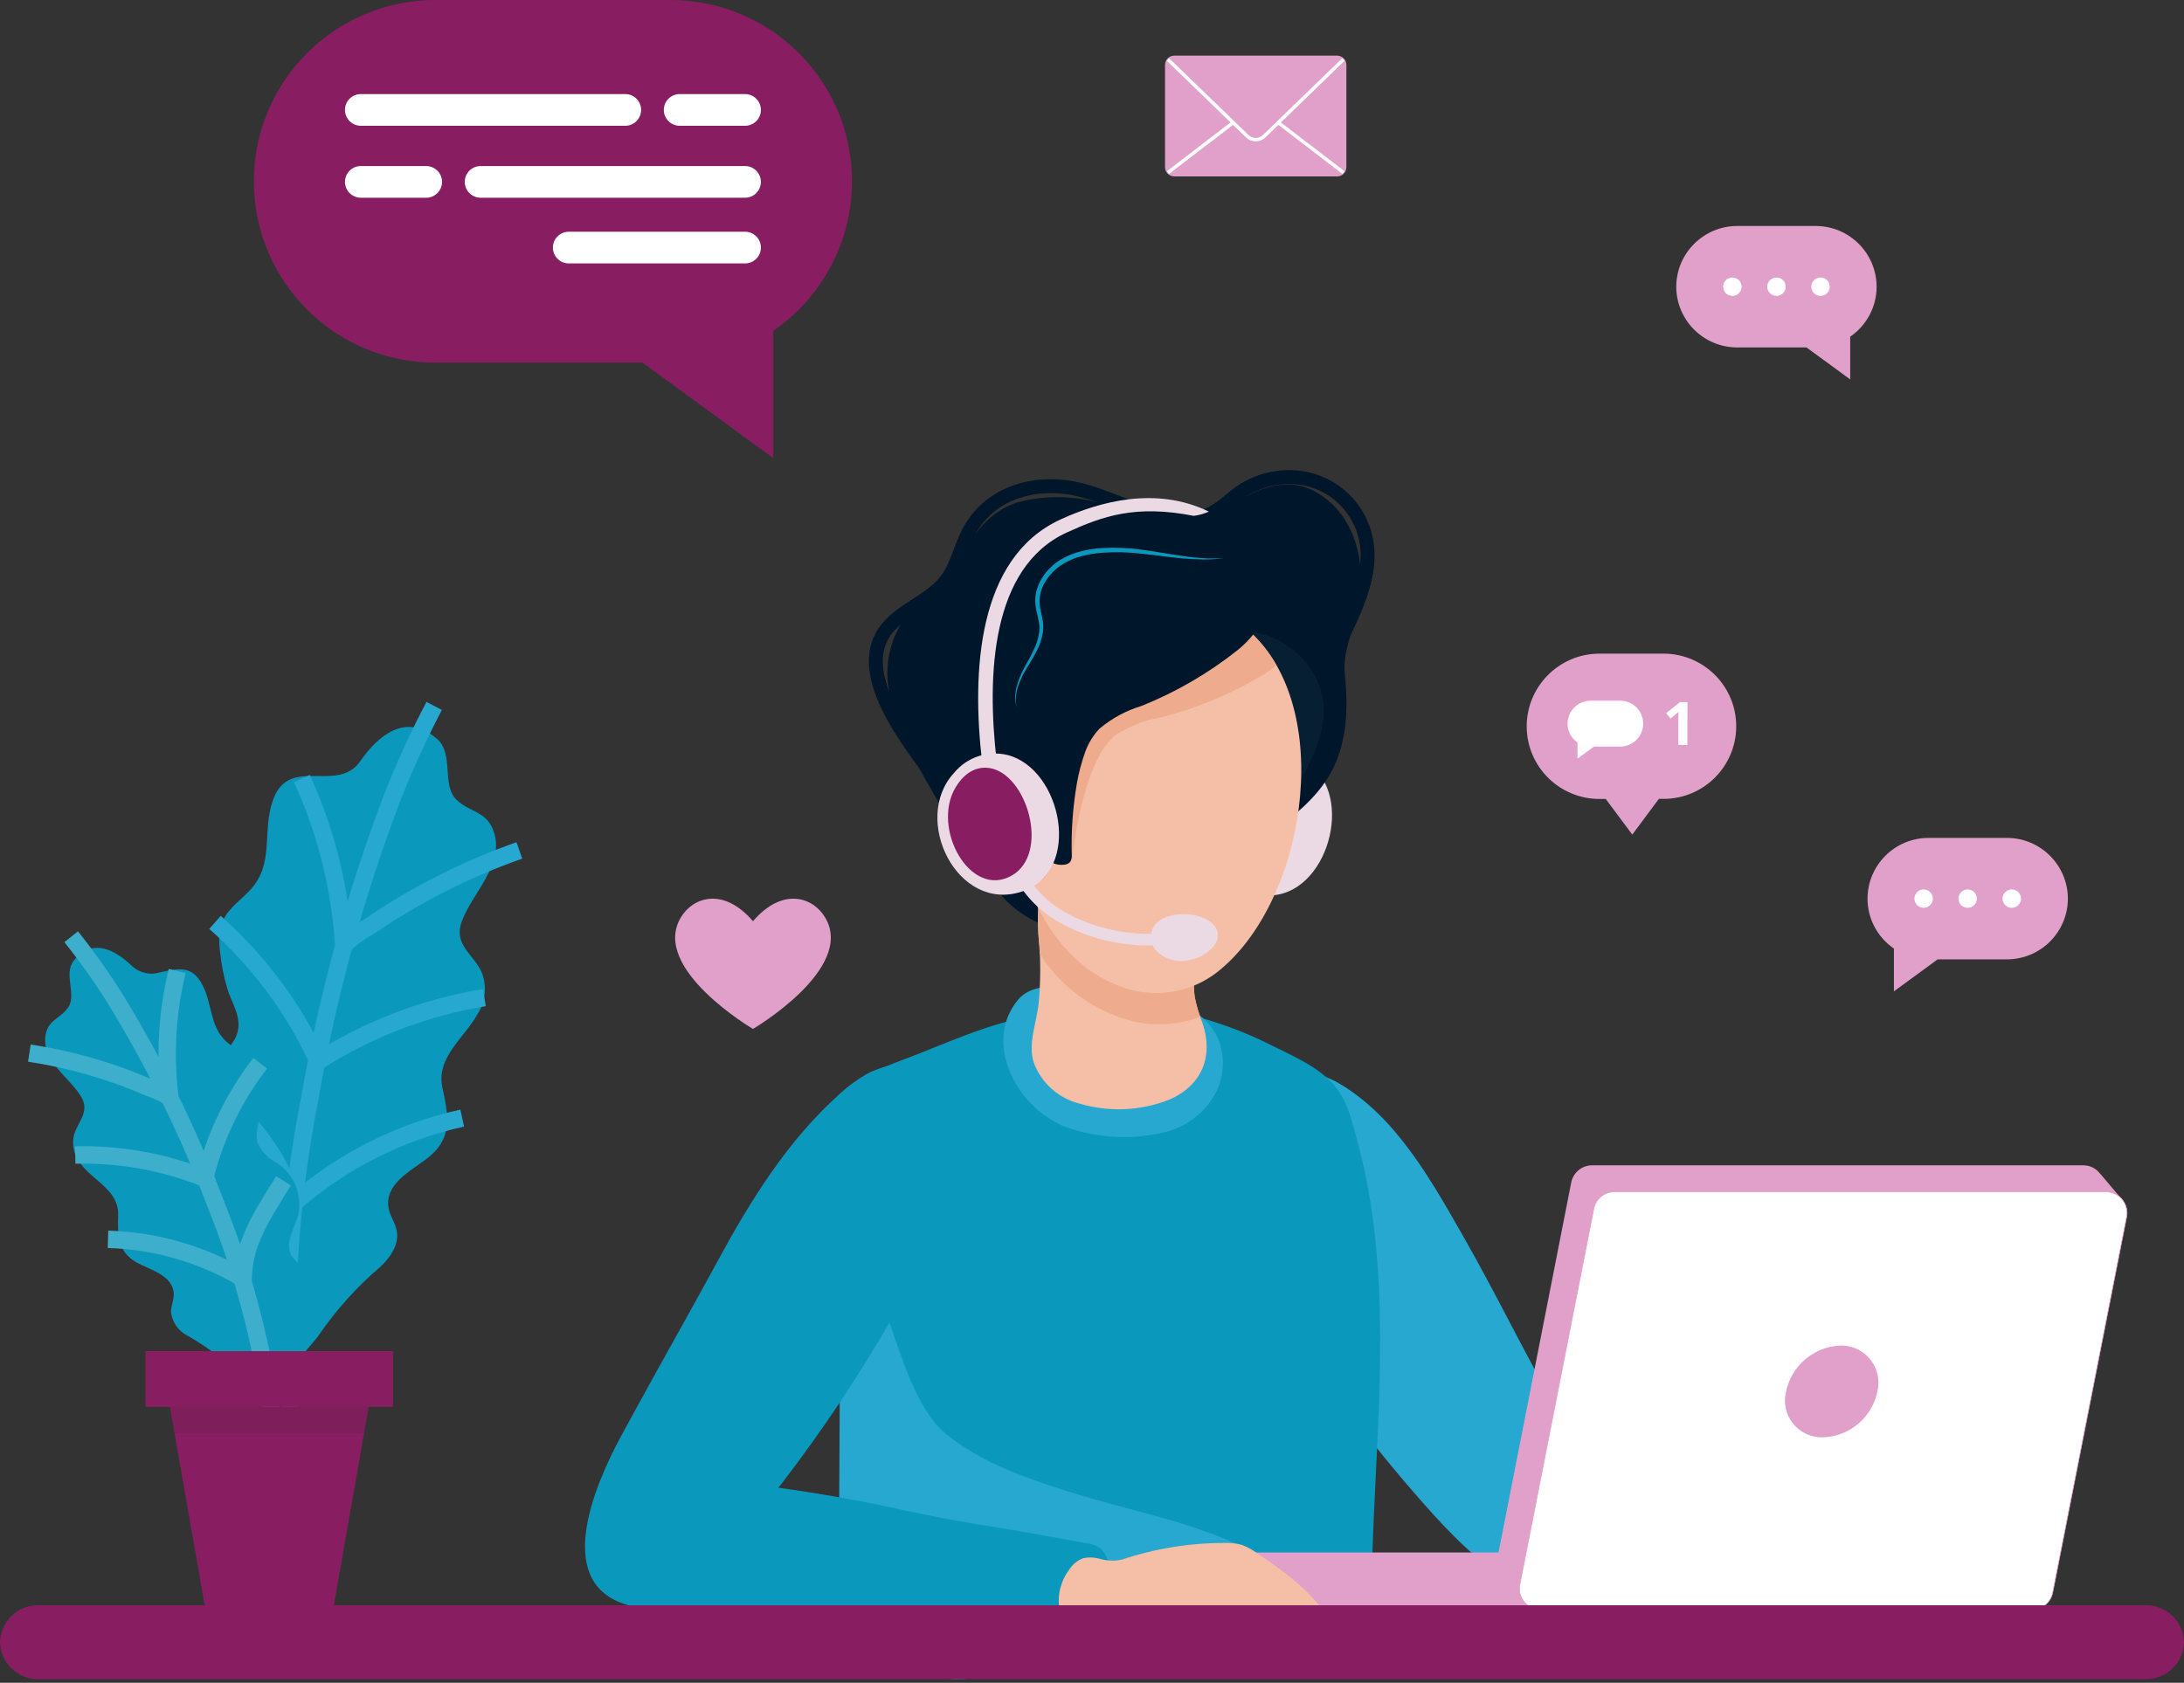 <svg xmlns="http://www.w3.org/2000/svg" width="628" height="484" fill="none" viewBox="0 0 628 484">
    <rect x="0" y="0" width="628" height="484" fill="#333333" stroke="none"/>
    <g clip-path="url(#clip0)">
        <path fill="#EBD9E4" d="M378.313 221.443c11.251 11.555 1.034 39.78-16.878 35.698-19.266-4.399-16.373-34.372 1.061-39.302 5.52-1.961 11.677-.556 15.817 3.604z"/>
        <path fill="#00162B" d="M288.962 258.678c4.14 4.241 9.394 7.235 15.153 8.693 11.225 2.571 21.787-2.385 31.128-8.056 10.004-6.069 19.982-12.244 29.43-19.161 6.74-4.956 13.666-10.23 17.859-17.65 4.883-8.587 5.175-18.923 4.166-28.516-.69-6.546 2.389-12.43 3.716-18.658 2.627-12.164-.054-26.501-11.411-33.471-5.785-3.552-11.862-3.022-17.966-.424-4.511 2.358-9.155 4.425-13.932 6.175-10.402 2.941-21.707-1.114-31.924-3.207-7.457-1.935-15.312-1.882-22.742.132-8.121 2.704-11.969 8.64-16.4 15.504-3.795 5.857-9.527 10.283-14.091 15.503-5.971 6.785-8.174 16.087-5.918 24.833 3.025 13.224 10.641 24.567 17.249 36.174 4.166 8.031 9.447 15.478 15.683 22.129z"/>
        <path fill="#26A8D1" d="M372.528 384.138c-13.481-20.751-21.867-46.219-10.164-69.647.902-2.518 2.733-4.611 5.148-5.804 5.414-1.802 12.791.133 17.488 2.889 16.347 9.594 26.378 27.615 35.56 43.675 9.553 16.669 17.833 34.028 27.439 50.671 4.166 6.573 7.484 13.675 9.898 21.069 2.017 6.705 1.858 13.887-.451 20.513-10.774 27.773-40.389-6.255-49.412-16.538-12.95-14.735-24.812-30.371-35.506-46.828z"/>
        <path fill="#061F33" d="M305.336 258.307c1.433 1.564 3.157 2.836 5.042 3.79 5.068 2.253 10.8 2.491 16.055.716 5.201-1.802 10.057-4.426 14.436-7.739 12.127-8.56 27.094-19.85 34.312-32.994 4.432-8.11 7.749-17.651 3.503-26.502-3.662-7.739-11.066-13.039-19.584-13.993-.69-.106-1.407-.053-2.07.212-.69.397-1.247 1.007-1.592 1.722-2.734 5.221-5.839 10.283-9.262 15.08-4.14 4.823-9.076 8.905-14.595 12.032-8.89 5.38-18.629 9.355-26.988 15.53-6.024 4.452-6.184 14.47-4.724 21.44.823 3.975 2.707 7.685 5.467 10.706z"/>
        <path fill="#0A99BD" d="M237.557 357.559c-4.272-15.556-6.475-31.484 3.185-42.111 4.378-4.797 12.154-8.11 18.523-10.495 12.419-4.611 25.13-10.839 38.425-12.853 14.012-2.12 29.616-3.445 43.601-.398 8.704 2.12 17.143 5.248 25.13 9.355 10.642 5.195 18.231 8.666 21.655 19.32 3.688 11.767 6.156 23.852 7.377 36.122 3.768 35.671-1.221 71.449-1.088 107.147.292 3.551-.319 7.102-1.831 10.309-3.53 6.228-13.083 6.307-19.956 6.307l-68.094-.106c-8.572.027-17.117.901-25.529 2.545-6.9 1.404-13.932-1.776-17.435-7.898-3.397-5.671-3.635-12.27-4.007-18.631-1.433-24.858-5.52-49.479-12.154-73.489-1.911-6.811-5.228-15.742-7.802-25.124z"/>
        <path fill="#26A8D1" d="M292.462 312.268c-4.803-7.739-5.891-17.412.399-24.859 2.892-3.419 7.961-3.79 12.313-3.869 8.571-.159 17.143.715 25.502 2.597 7.961 1.776 16.055 4.797 19.505 12.482 2.441 5.751 1.778 12.35-1.699 17.544-3.211 4.824-8.147 8.243-13.799 9.541-9.5 2.253-19.425 1.643-28.607-1.696-5.626-2.412-10.403-6.493-13.614-11.74zM381.627 464.964c-9.288 4.028-19.054 6.758-29.085 8.136-27.943 4.426-56.285 5.857-84.52 4.293-6.051-.291-12.579-.874-17.037-4.982-3.105-3.286-5.175 6.579-5.997 2.153-3.769-14.814-3.716-30.318-3.663-45.609.054-11.926.133-23.878.186-35.804.027-4.161-2.68-29.443 3.795-29.152.69.08 1.353.345 1.911.795 2.998 2.624 5.201 6.016 6.369 9.806 4.723 11.475 8.677 29.814 18.496 37.844 10.323 8.428 22.185 12.35 34.684 16.405 21.681 7.023 45.856 10.044 64.22 24.488 3.051 2.411 5.97 5.061 8.81 7.738 2.548 2.412 6.05 4.876 7.563 8.242 2.388 5.194-1.327-6.42-5.732-4.353z"/>
        <path fill="#0A99BD" d="M188.679 394.659c-3.45 6.201-6.847 12.429-10.244 18.684-6.82 12.694-19.504 40.918.796 47.888 10.217 3.525 16.082.08 22.822-7.367 25.609-28.171 47.343-59.629 64.645-93.525 6.422-12.588 23.512-45.424 2.76-52.924-6.661-2.358-13.985-1.828-20.222 1.484-2.76 1.59-5.334 3.472-7.669 5.645-14.967 13.331-25.635 30.53-35.109 47.968-5.838 10.787-11.862 21.467-17.779 32.147z"/>
        <path fill="#0A99BD" d="M292.067 440.216c-1.778-.292-3.582-.583-5.36-.875-8.705-1.352-17.382-2.942-26.007-4.797-17.037-3.816-34.286-6.625-51.667-8.427-1.831-.186-3.689-.345-5.52-.477-7.802-.583-15.975-.795-23.087 2.835-7.112 3.631-12.791 12.218-11.04 20.539 1.433 5.645 5.467 10.283 10.88 12.456 5.175 1.908 10.642 2.942 16.135 2.995l53.26 3.577c8.784.583 17.594 1.193 26.378 1.802 8.385.584 16.93 1.75 25.343 1.776 3.741.186 7.43-.848 10.535-2.968 4.166-3.207 6.634-10.071 7.032-15.451.425-2.888-.504-5.803-2.547-7.897-1.221-.822-2.628-1.325-4.087-1.458-6.794-1.219-13.507-2.491-20.248-3.63z"/>
        <path fill="#E1A0C9" d="M360.811 446.526h84.202v16.457h-84.202v-16.457z"/>
        <path fill="#E1A0C9" d="M430.577 448.116l21.23-108.048c.584-2.836 3.078-4.903 5.997-4.903h141.257c1.937 0 3.768.928 4.883 2.518l.026-.027 6.529 7.712-5.786-1.272-20.911 106.378c-.557 2.863-3.078 4.903-5.971 4.903H436.574c-3.37 0-6.103-2.729-6.103-6.095-.027-.398.026-.795.106-1.166z"/>
        <path fill="#fff" stroke="#E1A0C9" stroke-width=".2" d="M584.28 462.983H443.023c-3.37 0-6.103-2.729-6.103-6.095 0-.398.026-.769.106-1.14l21.256-108.074c.557-2.862 3.078-4.903 5.971-4.903H605.51c3.37 0 6.103 2.73 6.103 6.096 0 .397-.026.768-.106 1.139l-21.256 108.048c-.557 2.862-3.078 4.929-5.971 4.929z"/>
        <path fill="#E1A0C9" d="M539.831 400.201c-1.513 7.473-7.961 12.932-15.578 13.197-5.838.212-10.774-4.319-10.986-10.176-.027-1.034.08-2.041.318-3.021 1.566-7.421 7.988-12.854 15.578-13.198 5.891-.159 10.8 4.478 10.96 10.388.026.954-.054 1.882-.292 2.81z"/>
        <path fill="#F5BEA6" d="M312.156 466.691c4.192.874 7.483 4.532 11.649 5.777 2.999.769 6.183.53 9.049-.662 2.628-.981 5.308-1.511 8.015-2.385 2.255-1.087 4.723-1.644 7.218-1.617 5.944 1.219 11.862 5.459 17.222 8.189 1.141.742 2.495 1.087 3.875 1.007 1.327-.265 2.441-1.855 1.698-2.995 1.539 1.458 3.583 4.32 6.104 3.207 1.061-.451 1.539-1.696 1.061-2.756v-.027c.796 1.007 1.805 1.829 2.946 2.386 1.194.556 2.6.212 3.423-.796.292-.53.451-1.113.451-1.722.027-2.067-.451-4.108-1.38-5.963-4.246-9.223-13.826-16.087-21.972-21.573-1.407-1.033-2.946-1.881-4.565-2.464-1.512-.398-3.078-.557-4.617-.504-10.137-.053-20.195 1.59-29.801 4.797-2.123.451-4.326.345-6.422-.291-1.513-.398-3.105-.451-4.618-.133-1.645.61-3.052 1.749-3.98 3.207-2.044 2.676-3.132 5.936-3.079 9.302.159 2.465.372 5.141 3.264 5.671 1.195.212 2.389.08 3.583.212.292.027.584.08.876.133zM310.378 317.406c-6.104-1.537-11.04-5.989-13.163-11.899-1.725-5.539 1.009-11.74 1.486-17.332.478-5.353.531-10.733.186-16.087-.557-5.008-.557-10.044-.026-15.053.424-2.809 1.99-2.332 4.829-3.471 2.946-.954 6.077-1.325 9.156-1.113 6.369.026 22.928-.451 26.855 5.114 1.539 2.677 2.229 5.751 2.044 8.825.106 3.684.743 8.428 1.353 13.569.265 2.28.106 4.559.451 6.838.504 2.517 1.247 5.009 2.203 7.42 3.184 9.196.212 17.942-9.766 22.156-8.2 3.18-17.196 3.525-25.608 1.033z"/>
        <path fill="#EFAB8D" d="M298.861 257.035c.424-2.809 1.99-2.332 4.829-3.471 2.946-.954 6.077-1.325 9.156-1.113 6.369.026 22.928-.451 26.855 5.114 1.539 2.677 2.229 5.751 2.044 8.825.106 3.684.743 8.428 1.353 13.569.265 2.28.106 4.559.451 6.838.345 1.934.876 3.816 1.592 5.671-6.262 2.332-13.056 2.756-19.557 1.219-11.013-2.835-20.54-9.779-26.617-19.399-.027-.742-.053-1.458-.106-2.173-.531-5.035-.531-10.071 0-15.08z"/>
        <path fill="#F5BEA6" d="M289.626 220.781c-.053-7.871 1.088-15.689 3.396-23.189 9.421-28.808 45.405-35.937 67.086-15.239 24.175 23.057 14.914 78.207-10.535 97.58-6.953 5.194-15.896 6.97-24.308 4.77-25.024-6.705-35.799-37.42-35.639-63.922z"/>
        <path fill="#EFAB8D" d="M293.022 197.592c9.421-28.808 45.405-35.937 67.086-15.239 2.734 2.651 5.069 5.672 6.926 8.984-1.194 1.008-2.468 1.935-3.794 2.73-9.156 5.486-19.054 9.62-29.377 12.27-4.538.743-8.863 2.412-12.738 4.85-2.043 1.617-3.715 3.658-4.936 5.963-1.459 2.836-2.68 5.778-3.635 8.825-2.044 6.599-3.424 13.384-4.14 20.248-.027.715-.265 1.404-.743 1.961-.531.424-1.221.609-1.911.556-3.98-.106-5.918-3.922-9.022-5.936-1.858-1.219-3.742-2.465-5.52-3.816-1.088-5.99-1.619-12.085-1.592-18.181-.053-7.871 1.088-15.689 3.396-23.215z"/>
        <path fill="#00162B" d="M312.129 216.037c-1.088 2.995-1.911 6.069-2.468 9.223-1.167 6.811-1.672 13.701-1.486 20.618.08.716-.079 1.431-.478 2.041-.477.503-1.141.768-1.831.795-3.98.424-6.368-3.127-9.712-4.718-3.53-1.537-6.873-3.445-10.005-5.724-8.624-6.758-6.66-17.889-6.395-27.8-.106-5.46.557-10.892 1.911-16.166 1.884-5.672 5.015-10.813 9.181-15.106 12.022-12.562 28.979-19.161 46.334-18.048 8.943.504 17.408 4.108 23.99 10.177 5.201 5.247-1.141 12.349-5.414 15.742-8.359 6.625-17.621 12.005-27.545 15.98-4.406 1.325-8.466 3.525-11.995 6.467-1.778 1.855-3.185 4.081-4.087 6.519z"/>
        <path fill="#F8A17A" d="M294.349 221.496c-11.066-6.042-14.489 9.276-12.578 16.882.716 3.18 2.07 6.175 3.98 8.799 2.627 3.498 10.164 9.275 14.516 5.459 1.725-2.014 2.521-4.664 2.229-7.288.186-7.023-.637-19.744-8.147-23.852z"/>
        <path stroke="#00162B" stroke-miterlimit="10" stroke-width="4" d="M380.303 195.604c4.75-13.304 17.037-28.807 11.57-43.728-3.211-8.745-11.49-14.576-20.832-14.655-4.405-.08-8.757 1.033-12.605 3.207-4.564 2.597-7.51 6.864-12.817 8.295-12.419 3.339-25.29-6.122-37.178-8.322-11.756-2.173-24.282 1.67-30.04 12.88-2.256 4.426-3.238 9.541-6.21 13.516-4.989 6.652-14.675 8.904-18.629 16.219-6.449 11.926 6.793 29.152 13.534 38.321"/>
        <path fill="#EBD9E4" d="M330.426 271.94c2.734 0 5.467-.212 8.174-.61l-.478-3.312c-9.739 1.484-19.69.106-28.66-4.002-2.176-.981-4.246-2.173-6.21-3.551-3.264-2.359-5.997-5.38-8.04-8.852l-2.893 1.696c2.282 3.869 5.334 7.235 8.97 9.859 2.123 1.51 4.378 2.809 6.767 3.896 7.005 3.233 14.622 4.876 22.37 4.876z"/>
        <path fill="#EBD9E4" d="M348.294 265.362c-4.06-3.472-13.056-3.18-16.029.424-2.043 2.544-1.671 6.255.876 8.295l.027.027c2.786 2.279 6.581 2.915 9.978 1.722 4.484-1.007 10.031-6.281 5.148-10.468z"/>
        <path fill="#0A99BD" d="M351.812 160.545c-.981.027-1.937.106-2.919.08-.981.026-1.937-.027-2.919-.08-1.937-.132-3.874-.318-5.785-.61-3.848-.53-7.669-1.272-11.57-1.775-3.901-.583-7.855-.742-11.782-.53-.982.053-1.964.159-2.946.318-.982.132-1.964.344-2.919.583-1.964.477-3.848 1.219-5.599 2.2-.876.503-1.725 1.086-2.495 1.749-.769.662-1.486 1.404-2.123 2.173-.637.795-1.194 1.643-1.672 2.544-.477.901-.822 1.882-1.088 2.862-.239 1.007-.345 2.041-.318 3.074.053 1.007.186 2.014.451 2.995.212 1.007.451 1.935.61 2.862.16.901.186 1.829.08 2.756-.239 1.882-.823 3.684-1.672 5.38-.823 1.749-1.804 3.419-2.733 5.142-.929 1.722-1.646 3.577-2.15 5.485-.239.955-.345 1.935-.345 2.916 0 .98.186 1.961.478 2.888-.451-1.881-.372-3.869.212-5.724.584-1.829 1.38-3.604 2.389-5.247.981-1.67 2.043-3.313 2.945-5.062.982-1.749 1.619-3.684 1.937-5.672.133-1.007.133-2.04 0-3.047-.132-1.007-.371-1.961-.583-2.915-.213-.902-.345-1.829-.372-2.757-.026-.927.106-1.828.319-2.703.238-.901.557-1.749 1.008-2.57.451-.822.955-1.591 1.539-2.306.61-.716 1.247-1.378 1.964-1.988.716-.583 1.486-1.113 2.282-1.59 1.645-.927 3.397-1.643 5.228-2.094 1.857-.45 3.742-.768 5.652-.901 3.848-.265 7.723-.185 11.544.292 3.901.397 7.775.98 11.65 1.352 1.963.159 3.927.265 5.864.291 1.964 0 3.901-.106 5.838-.371z"/>
        <path fill="#EBD9E4" d="M289.705 217.15c15.631 4.002 21.681 33.392 4.246 39.249-18.735 6.281-31.924-20.804-19.637-34.081 3.715-4.532 9.686-6.546 15.391-5.168z"/>
        <path fill="#881E61" d="M284.584 220.913c10.774 1.723 17.435 24.621 6.316 30.928-11.942 6.758-23.167-13.622-16.135-25.362 2.76-4.585 6.342-6.122 9.819-5.566z"/>
        <path fill="#EBD9E4" d="M282.4 219.209l4.166-.503c-2.839-24.408-1.619-55.574 20.168-65.539 10.323-4.717 19.744-8.083 36.515-4.797 1.513-.185 2.972-.609 4.352-1.219-15.179-7.394-31.473-2.862-42.592 2.226-24.095 10.998-25.608 44.046-22.609 69.832z"/>
        <path fill="#881E61" d="M125.198 104.311h67.564c28.846 0 52.225-23.348 52.225-52.156C244.987 23.349 221.608 0 192.762 0h-67.564C96.379 0 73 23.348 73 52.156c0 28.807 23.38 52.155 52.198 52.155z"/>
        <path fill="#881E61" d="M222.351 131.767V83.825l-37.577 20.486 37.577 27.456z"/>
        <path fill="#fff" d="M214.23 47.756h-76.028c-2.521 0-4.565 2.04-4.565 4.559 0 2.517 2.044 4.558 4.565 4.558h76.028c2.521 0 4.565-2.04 4.565-4.558s-2.044-4.559-4.565-4.559zM122.545 47.756h-18.789c-2.521 0-4.564 2.04-4.564 4.559 0 2.517 2.043 4.558 4.564 4.558h18.789c2.521 0 4.564-2.04 4.564-4.558s-2.043-4.559-4.564-4.559zM103.756 36.175h76.029c2.521 0 4.565-2.04 4.565-4.558s-2.044-4.559-4.565-4.559h-76.029c-2.521 0-4.564 2.041-4.564 4.559 0 2.517 2.043 4.558 4.564 4.558zM195.442 36.175h18.788c2.521 0 4.565-2.04 4.565-4.558s-2.044-4.559-4.565-4.559h-18.788c-2.521 0-4.564 2.041-4.564 4.559 0 2.517 2.043 4.558 4.564 4.558zM214.23 66.652h-50.686c-2.521 0-4.564 2.04-4.564 4.558s2.043 4.559 4.564 4.559h50.686c2.521 0 4.565-2.041 4.565-4.559 0-2.544-2.044-4.558-4.565-4.558z"/>
        <path fill="#0A99BD" d="M93.379 223.219c3.848-.026 7.589-.53 10.217-4.293 5.174-7.421 13.082-14.046 21.946-6.52 5.148 4.347 1.3 13.278 5.705 17.598 3.901 3.789 8.837 3.18 10.827 9.487 2.919 9.276-6.289 17.412-9.261 25.442-2.495 6.731 3.105 9.302 5.626 14.549 1.645 4.029 1.22 8.613-1.168 12.244-3.715 6.811-11.968 12.324-10.057 21.149 1.592 7.367 3.078 13.94-3.45 19.531-4.459 3.843-12.738 7.315-12.128 14.417.213 2.518 1.964 4.638 2.442 7.129.743 3.923-1.778 7.712-4.724 10.416-6.714 5.724-12.632 12.296-17.62 19.558-2.15 3.286-10.748 10.707-7.298 15.185-6.237-8.162-12.844-16.086-18.523-24.673-4.67-7.049-11.703-17.385-6.9-26.078 1.486-2.703 4.246-4.717 5.016-7.712 1.38-5.406-3.954-10.415-5.918-15-2.866-7.288-1.035-15.609 4.644-21.015 2.574-2.571 5.387-5.38 5.785-9.011.425-3.949-2.07-7.633-3.184-11.29-1.009-3.392-1.699-6.89-2.07-10.415-.345-2.465-.292-4.956.212-7.394 1.114-4.585 5.228-7.129 8.306-10.389 7.271-7.738 3.45-16.855 6.634-25.839 2.787-8.136 8.996-7.023 14.94-7.076z"/>
        <path fill="#0A99BD" d="M83.632 408.3c-2.389-31.008-.531-62.174 5.493-92.677 5.095-29.311 12.976-58.039 23.512-85.866 3.582-9.116 7.642-18.048 12.207-26.714"/>
        <path stroke="#26A8D1" stroke-miterlimit="10" stroke-width="5" d="M83.632 408.3c-2.389-31.008-.531-62.174 5.493-92.677 5.095-29.311 12.976-58.039 23.512-85.866 3.582-9.116 7.642-18.048 12.207-26.714"/>
        <path fill="#0A99BD" d="M149.337 244.598c-15.285 5.38-29.801 12.747-43.175 21.864-2.946 1.643-5.679 3.657-8.094 5.989"/>
        <path stroke="#26A8D1" stroke-miterlimit="10" stroke-width="5" d="M149.337 244.598c-15.285 5.38-29.801 12.747-43.175 21.864-2.946 1.643-5.679 3.657-8.094 5.989"/>
        <path fill="#0A99BD" d="M90.823 305.605c14.702-9.487 31.208-15.821 48.457-18.683l-48.457 18.683z"/>
        <path stroke="#26A8D1" stroke-miterlimit="10" stroke-width="5" d="M90.823 305.605c14.702-9.487 31.208-15.821 48.457-18.683"/>
        <path fill="#0A99BD" d="M85.038 345.57c13.72-11.846 30.173-20.088 47.873-23.984L85.038 345.57z"/>
        <path stroke="#26A8D1" stroke-miterlimit="10" stroke-width="5" d="M85.038 345.57c13.72-11.846 30.173-20.088 47.873-23.984"/>
        <path fill="#0A99BD" d="M98.81 271.418c-1.087-16.431-5.147-32.518-11.994-47.491l11.995 47.491z"/>
        <path stroke="#26A8D1" stroke-miterlimit="10" stroke-width="5" d="M98.81 271.418c-1.087-16.431-5.147-32.518-11.994-47.491"/>
        <path fill="#0A99BD" d="M91.009 304.254c-6.953-14.841-16.904-28.092-29.19-38.958l29.19 38.958z"/>
        <path stroke="#26A8D1" stroke-miterlimit="10" stroke-width="5" d="M91.009 304.254c-6.953-14.841-16.904-28.092-29.19-38.958"/>
        <path fill="#0A99BD" d="M84.136 346.709c-.956-4.584-2.627-8.984-4.963-13.039-2.813-4.637-6.103-9.01-9.818-12.985-2.6-2.942-5.228-5.831-7.908-8.693"/>
        <path stroke="#26A8D1" stroke-miterlimit="10" stroke-width="5" d="M84.136 346.709c-.956-4.584-2.627-8.984-4.963-13.039-2.813-4.637-6.103-9.01-9.818-12.985-2.6-2.942-5.228-5.831-7.908-8.693"/>
        <path fill="#0A99BD" d="M46.076 279.652c-2.786.901-5.838.239-8.014-1.696-4.777-4.664-11.437-8.401-16.824-1.696-3.105 3.843.928 9.805-1.672 13.542-2.282 3.286-5.971 3.525-6.528 8.375-.823 7.129 6.979 11.767 10.243 17.173 2.733 4.532-.955 7.182-2.07 11.343-.637 3.153.319 6.413 2.548 8.719 3.635 4.426 10.402 7.288 10.216 13.94-.132 5.565-.291 10.547 5.202 13.701 3.768 2.147 10.27 3.551 10.774 8.772.185 1.855-.77 3.631-.796 5.513.345 2.968 2.176 5.565 4.882 6.89 5.653 3.233 10.88 7.182 15.498 11.767 2.017 2.093 9.288 6.281 7.404 10.017 3.397-6.784 7.085-13.436 10.004-20.459 2.415-5.777 6.077-14.231 1.407-19.876-1.46-1.749-3.742-2.836-4.724-4.903-1.751-3.737 1.433-8.11 2.203-11.714 1.061-5.698-1.407-11.475-6.29-14.602-2.414-1.246-4.325-3.26-5.44-5.725-.849-2.809.452-5.83.743-8.613.266-2.597.292-5.247.054-7.844-.08-1.829-.478-3.631-1.168-5.327-1.433-3.18-4.777-4.452-7.457-6.387-6.369-4.611-4.83-11.74-8.386-17.836-3.131-5.512-7.483-3.869-11.809-3.074z"/>
        <path fill="#0A99BD" d="M78.794 412.582c-2.548-22.818-8.227-45.185-16.825-66.466-7.775-20.539-17.461-40.309-28.952-59.02-3.847-6.122-8.04-12.031-12.552-17.676"/>
        <path stroke="#3DAECB" stroke-miterlimit="10" stroke-width="5" d="M78.794 412.582c-2.548-22.818-8.227-45.185-16.825-66.466-7.775-20.539-17.461-40.309-28.952-59.02-3.847-6.122-8.04-12.031-12.552-17.676"/>
        <path fill="#0A99BD" d="M8.444 302.891c11.836 1.803 23.38 5.115 34.34 9.886 2.361.795 4.617 1.855 6.713 3.233"/>
        <path stroke="#3DAECB" stroke-miterlimit="10" stroke-width="5" d="M8.444 302.891c11.836 1.803 23.38 5.115 34.34 9.886 2.361.795 4.617 1.855 6.713 3.233"/>
        <path fill="#0A99BD" d="M59.369 339.066c-11.968-4.849-24.812-7.182-37.736-6.864l37.736 6.864z"/>
        <path stroke="#3DAECB" stroke-miterlimit="10" stroke-width="5" d="M59.369 339.066c-11.968-4.849-24.812-7.182-37.736-6.864"/>
        <path fill="#0A99BD" d="M69.108 367.238c-11.597-6.705-24.653-10.389-38.054-10.787l38.054 10.787z"/>
        <path stroke="#3DAECB" stroke-miterlimit="10" stroke-width="5" d="M69.108 367.238c-11.597-6.705-24.653-10.389-38.054-10.787"/>
        <path fill="#0A99BD" d="M48.834 315.374c-1.487-12.059-.77-24.302 2.122-36.096l-2.122 36.096z"/>
        <path stroke="#3DAECB" stroke-miterlimit="10" stroke-width="5" d="M48.834 315.374c-1.487-12.059-.77-24.302 2.122-36.096"/>
        <path fill="#0A99BD" d="M59.05 338.112c2.999-11.74 8.36-22.712 15.763-32.305L59.05 338.112z"/>
        <path stroke="#3DAECB" stroke-miterlimit="10" stroke-width="5" d="M59.05 338.112c2.999-11.74 8.36-22.712 15.763-32.305"/>
        <path fill="#0A99BD" d="M69.904 367.953c.053-3.445.663-6.89 1.778-10.15 1.406-3.763 3.184-7.367 5.334-10.786 1.46-2.491 2.972-4.956 4.511-7.394"/>
        <path stroke="#3DAECB" stroke-miterlimit="10" stroke-width="5" d="M69.904 367.953c.053-3.445.663-6.89 1.778-10.15 1.406-3.763 3.184-7.367 5.334-10.786 1.46-2.491 2.972-4.956 4.511-7.394"/>
        <path fill="#881E61" d="M106.01 404.65H48.85l10.03 57.138h37.1l10.03-57.138z"/>
        <path fill="#881E61" d="M41.844 388.617h71.146v16.033H41.844v-16.033z"/>
        <path fill="#231F20" d="M50.176 412.23h54.481l1.327-7.58H48.823l1.353 7.58z" opacity=".1"/>
        <path fill="#881E61" d="M11.172 482.963h605.656c6.024.132 11.013-4.611 11.172-10.627-.159-6.016-5.148-10.787-11.172-10.628H11.172C5.148 461.576.16 466.32 0 472.336c.133 5.989 5.148 10.759 11.172 10.627z"/>
        <path fill="#E1A0C9" d="M499.488 65h22.636c9.66.026 17.462 7.844 17.488 17.465 0 5.75-2.839 11.104-7.59 14.364v12.296l-12.578-9.196h-19.956c-9.66-.026-17.461-7.844-17.488-17.464.027-9.62 7.855-17.439 17.488-17.465z"/>
        <path fill="#fff" d="M523.478 85.115c-1.466 0-2.654-1.187-2.654-2.65 0-1.464 1.188-2.65 2.654-2.65 1.465 0 2.653 1.186 2.653 2.65 0 1.463-1.188 2.65-2.653 2.65zM510.819 85.115c-1.465 0-2.653-1.187-2.653-2.65 0-1.464 1.188-2.65 2.653-2.65 1.466 0 2.654 1.186 2.654 2.65 0 1.463-1.188 2.65-2.654 2.65zM498.135 85.115c-1.466 0-2.654-1.187-2.654-2.65 0-1.464 1.188-2.65 2.654-2.65 1.465 0 2.653 1.186 2.653 2.65 0 1.463-1.188 2.65-2.653 2.65z"/>
        <path fill="#E1A0C9" d="M577.124 241h-22.636c-9.66.027-17.461 7.845-17.488 17.465 0 5.751 2.839 11.104 7.59 14.364v12.296l12.578-9.196h19.956c9.66-.026 17.461-7.844 17.488-17.464-.027-9.62-7.855-17.438-17.488-17.465z"/>
        <path fill="#fff" d="M553.134 261.115c1.466 0 2.654-1.187 2.654-2.65 0-1.464-1.188-2.65-2.654-2.65-1.465 0-2.653 1.186-2.653 2.65 0 1.463 1.188 2.65 2.653 2.65zM565.793 261.115c1.465 0 2.653-1.187 2.653-2.65 0-1.464-1.188-2.65-2.653-2.65-1.466 0-2.654 1.186-2.654 2.65 0 1.463 1.188 2.65 2.654 2.65zM578.477 261.115c1.466 0 2.654-1.187 2.654-2.65 0-1.464-1.188-2.65-2.654-2.65-1.465 0-2.653 1.186-2.653 2.65 0 1.463 1.188 2.65 2.653 2.65z"/>
        <path fill="#E1A0C9" d="M195.711 263.979c3.476-5.963 12.287-8.958 20.805.98 8.518-9.938 17.329-6.943 20.805-.98 8.598 14.682-20.805 31.961-20.805 31.961s-29.403-17.279-20.805-31.961zM384.492 16h-46.838c-1.46 0-2.654 1.193-2.654 2.65v29.444c0 1.457 1.194 2.65 2.654 2.65h46.838c1.459 0 2.653-1.193 2.653-2.65V18.65c0-1.457-1.194-2.65-2.653-2.65z"/>
        <path stroke="#fff" stroke-miterlimit="10" d="M386.296 17.113l-22.822 22.102c-1.353 1.273-3.45 1.273-4.803 0l-22.822-22.102M386.296 49.63l-18.735-14.363M335.849 49.63l18.735-14.363"/>
        <path fill="#E1A0C9" d="M461.717 229.793h-1.566c-11.543.133-21.017-9.116-21.15-20.645-.132-11.528 9.129-21.015 20.699-21.148H478.568c11.544.133 20.805 9.594 20.673 21.122-.133 11.343-9.315 20.539-20.673 20.645h-1.566l-7.642 10.282-7.643-10.256z"/>
        <path fill="#fff" d="M485.197 214.277h-2.601v-7.129l.027-1.166.053-1.273c-.451.424-.743.689-.902.822l-1.433 1.14-1.247-1.564 3.98-3.154h2.15l-.027 12.324zM465.886 201.537h-8.545c-3.635.027-6.581 2.968-6.608 6.599 0 2.173 1.088 4.187 2.866 5.433v4.638l4.751-3.472h7.536c3.662-.027 6.608-2.968 6.608-6.599 0-3.631-2.946-6.599-6.608-6.599z"/>
    </g>
    <defs>
        <clipPath id="clip0">
            <path fill="#fff" d="M0 0H628V483.029H0z"/>
        </clipPath>
    </defs>
</svg>
